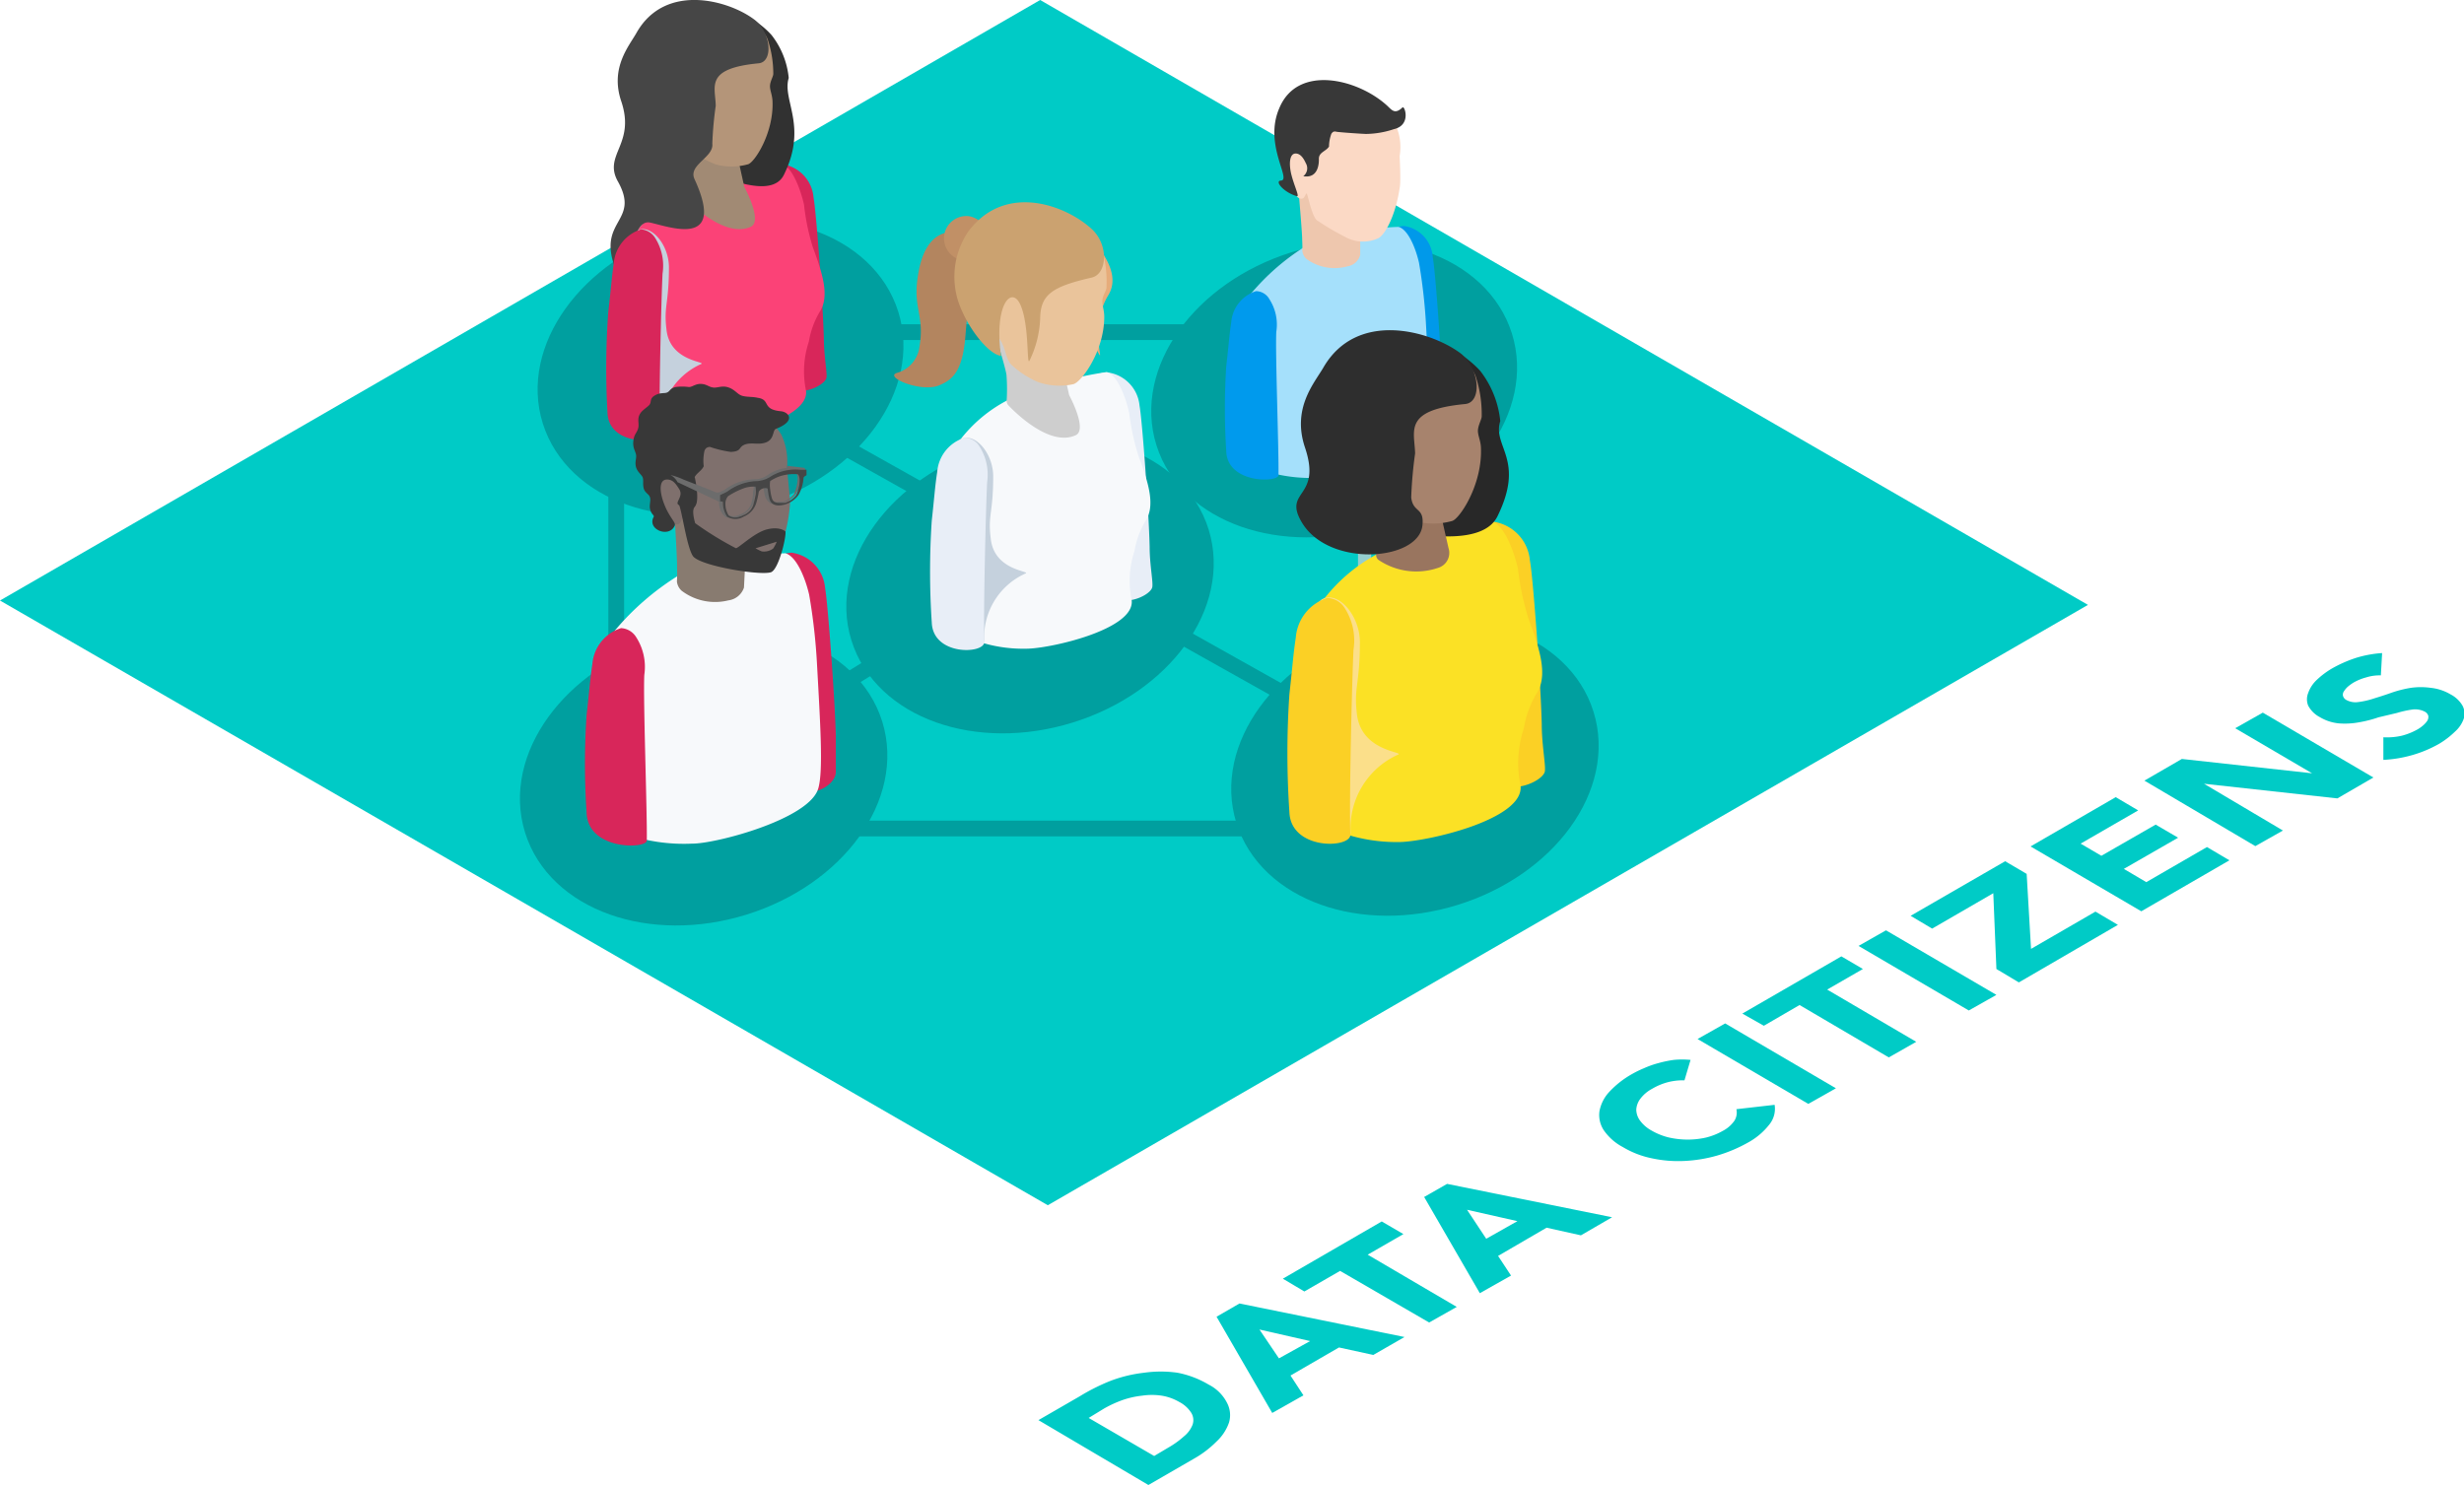 <svg xmlns="http://www.w3.org/2000/svg" width="157.98" height="95.23" viewBox="0 0 157.98 95.23"><title>Asset 4</title><g style="isolation:isolate"><polygon points="0 38.51 67.18 77.29 133.87 38.79 66.69 0 0 38.51" style="fill:#00cbc6"/><path d="M66.58,91.07l2.65-1.53a12.87,12.87,0,0,1,2-1,8.93,8.93,0,0,1,2.13-.51,7.61,7.61,0,0,1,2.13,0,6.18,6.18,0,0,1,2,.76A2.67,2.67,0,0,1,78.69,90a1.67,1.67,0,0,1,.11,1.22A3,3,0,0,1,78,92.44a6.59,6.59,0,0,1-1.48,1.12l-2.89,1.67ZM74,93.37l.91-.54a5.79,5.79,0,0,0,1-.72,1.81,1.81,0,0,0,.55-.74.9.9,0,0,0-.07-.75,2,2,0,0,0-.79-.72,3.25,3.25,0,0,0-1.13-.4,4.23,4.23,0,0,0-1.23,0,5.71,5.71,0,0,0-1.26.28,7.46,7.46,0,0,0-1.18.54l-1,.61Z" style="fill:#00cbc6"/><path d="M78,84.44l1.47-.85,10.58,2.15-2,1.15-2.2-.48-3.11,1.8.83,1.27-2,1.13Zm2.75.82L82,87.11,84,86Z" style="fill:#00cbc6"/><path d="M85.92,81.5l-2.29,1.32L82.25,82l6.34-3.67,1.39.81-2.29,1.32,5.71,3.35-1.77,1Z" style="fill:#00cbc6"/><path d="M91.31,76.76l1.47-.84,10.58,2.14-2,1.16-2.2-.49-3.11,1.81.83,1.26-2,1.13Zm2.75.82,1.23,1.86,2-1.13Z" style="fill:#00cbc6"/><path d="M108,69.28a3.86,3.86,0,0,0-1.07.12,4,4,0,0,0-1,.42,2.3,2.3,0,0,0-.75.63,1.28,1.28,0,0,0-.27.71,1.21,1.21,0,0,0,.24.7,2.26,2.26,0,0,0,.74.64,4.15,4.15,0,0,0,1.09.44,5.48,5.48,0,0,0,1.21.14,5.29,5.29,0,0,0,1.19-.13,4.19,4.19,0,0,0,1.06-.42,2.09,2.09,0,0,0,.77-.67,1,1,0,0,0,.12-.73l2.45-.28a1.6,1.6,0,0,1-.36,1.29,4.4,4.4,0,0,1-1.31,1.11,9.47,9.47,0,0,1-2,.85,9.12,9.12,0,0,1-2.12.35,8,8,0,0,1-2.08-.17,5.9,5.9,0,0,1-1.86-.72,3.43,3.43,0,0,1-1.23-1.09,1.78,1.78,0,0,1-.27-1.21,2.48,2.48,0,0,1,.62-1.23,6,6,0,0,1,1.48-1.16,6.75,6.75,0,0,1,.76-.37,6,6,0,0,1,.9-.32,7.5,7.5,0,0,1,1-.21,5.51,5.51,0,0,1,1.08,0Z" style="fill:#00cbc6"/><path d="M108.84,66.63l1.77-1,7.1,4.16-1.77,1Z" style="fill:#00cbc6"/><path d="M115.38,64.45l-2.29,1.33L111.71,65l6.35-3.67,1.38.81-2.29,1.32,5.71,3.35-1.76,1Z" style="fill:#00cbc6"/><path d="M119.16,60.66l1.76-1L128,63.8l-1.77,1Z" style="fill:#00cbc6"/><path d="M128,62.14l-.2-4.86-3.92,2.27-1.38-.82,6.06-3.5,1.38.81.28,4.81,4.13-2.39,1.44.85L129.44,63Z" style="fill:#00cbc6"/><path d="M130.19,54.28l5.46-3.16,1.44.85L133.4,54.1l1.33.78,3.48-2,1.44.84-3.48,2,1.44.85,3.89-2.25,1.44.85-5.65,3.27Z" style="fill:#00cbc6"/><path d="M137.49,50.06l2.4-1.39,8.35.92,0,0-4.93-2.89,1.77-1,7.09,4.16-2.31,1.34-8.55-.94h0l5.06,3-1.77,1Z" style="fill:#00cbc6"/><path d="M152.65,43.31a2.88,2.88,0,0,0-.94.13,3.41,3.41,0,0,0-.81.33,3.12,3.12,0,0,0-.35.25,1.39,1.39,0,0,0-.26.3.38.38,0,0,0-.07.3.43.43,0,0,0,.22.27,1.22,1.22,0,0,0,.77.13,5.17,5.17,0,0,0,1-.23c.36-.11.74-.23,1.13-.37a7.38,7.38,0,0,1,1.23-.31,4.58,4.58,0,0,1,1.28,0,3.12,3.12,0,0,1,1.27.42,1.88,1.88,0,0,1,.78.75,1.11,1.11,0,0,1,.06.82,2,2,0,0,1-.56.82,5.51,5.51,0,0,1-1,.77,7.83,7.83,0,0,1-1.66.71,8.18,8.18,0,0,1-1.93.33l0-1.45a4.25,4.25,0,0,0,1.18-.1,4.1,4.1,0,0,0,1-.4,2.14,2.14,0,0,0,.39-.28,1.39,1.39,0,0,0,.26-.3.48.48,0,0,0,.05-.3.45.45,0,0,0-.22-.26,1.34,1.34,0,0,0-.79-.14,6.64,6.64,0,0,0-1,.22L152.5,46a7.91,7.91,0,0,1-1.25.32,5,5,0,0,1-1.28.07,2.92,2.92,0,0,1-1.23-.4,1.77,1.77,0,0,1-.75-.74,1.08,1.08,0,0,1,0-.81,2.11,2.11,0,0,1,.54-.83,5.33,5.33,0,0,1,1-.75,8.4,8.4,0,0,1,1.49-.66,7.29,7.29,0,0,1,1.71-.32Z" style="fill:#00cbc6"/><ellipse cx="45.12" cy="49.82" rx="10.98" ry="8.23" transform="translate(-12.75 15.63) rotate(-17.25)" style="fill:#009f9f;stroke:#009f9f;stroke-miterlimit:10;stroke-width:2.021px"/><ellipse cx="90.72" cy="49.2" rx="10.98" ry="8.23" transform="translate(-10.51 29.12) rotate(-17.25)" style="fill:#009f9f;stroke:#009f9f;stroke-miterlimit:10;stroke-width:2.021px"/><ellipse cx="66.04" cy="37.5" rx="10.98" ry="8.23" transform="translate(-8.15 21.28) rotate(-17.25)" style="fill:#009f9f;stroke:#009f9f;stroke-miterlimit:10;stroke-width:2.021px"/><ellipse cx="85.88" cy="25.38" rx="10.98" ry="8.23" transform="matrix(0.95, -0.3, 0.3, 0.95, -3.66, 26.62)" style="fill:#009f9f;stroke:#009f9f;stroke-miterlimit:10;stroke-width:2.021px"/><ellipse cx="46.35" cy="23.85" rx="10.98" ry="8.23" transform="matrix(0.95, -0.3, 0.3, 0.95, -4.99, 14.82)" style="fill:#009f9f;stroke:#009f9f;stroke-miterlimit:10;stroke-width:2.021px"/><line x1="53.13" y1="53.13" x2="81.91" y2="53.13" style="fill:none;stroke:#009f9f;stroke-miterlimit:10;stroke-width:1.01px"/><line x1="45.37" y1="49.19" x2="83.85" y2="25.47" style="fill:none;stroke:#009f9f;stroke-miterlimit:10;stroke-width:1.01px"/><line x1="53.6" y1="28.38" x2="90.72" y2="49.2" style="fill:none;stroke:#009f9f;stroke-miterlimit:10;stroke-width:1.01px"/><line x1="54.22" y1="21.3" x2="81.91" y2="21.3" style="fill:none;stroke:#009f9f;stroke-miterlimit:10;stroke-width:1.01px"/><line x1="39.51" y1="24.38" x2="39.51" y2="52.08" style="fill:none;stroke:#009f9f;stroke-miterlimit:10;stroke-width:1.01px"/><line x1="87.49" y1="24.38" x2="87.49" y2="52.08" style="fill:#94cece;stroke:#94cece;stroke-miterlimit:10;stroke-width:0.844px"/><path d="M71,23.88A2.37,2.37,0,0,1,73.06,26c.18,1,.6,6.81.65,9.08,0,1.12.23,2.23.17,2.56-.09.6-2.31,1.54-2.75.13a20.47,20.47,0,0,1-1.08-8.51c0-1.48-.18-3.3-.19-4S69.69,24,71,23.88Z" style="fill:#e8eef7"/><path d="M65.79,41.6A9.21,9.21,0,0,1,62,40.87s-.59-12.47-.45-12.65a9.13,9.13,0,0,1,3-2.53,25.41,25.41,0,0,1,6.4-1.83c.66.16,1.2,1.51,1.45,2.63A15.39,15.39,0,0,0,73,29.26c.65,1.72,1.1,3.2.42,4.19a5.44,5.44,0,0,0-.68,1.88,6.09,6.09,0,0,0-.18,3.18C72.75,40.39,67.24,41.61,65.79,41.6Z" style="fill:#f7f9fb"/><path d="M65.72,36.79a4.48,4.48,0,0,0-2.61,4.38s-2.18-.6-2.18-.66c-.24-4.17,0-11,0-11.07a1.82,1.82,0,0,1,.63-1.25c.89-.53,2.1.82,2.12,2.33,0,2.4-.35,2.51-.16,4C63.73,36.67,66.24,36.61,65.72,36.79Z" style="fill:#c5d1dd;mix-blend-mode:multiply"/><path d="M70.25,15.58c.64.89,1.53,2.16.81,3.35-1.16,1.9-.35,4.18-.57,3.82-1.53-2.62-.2-5.06-1.14-5.37-.57-.18-3,5.75-3.53,5.32A8.09,8.09,0,0,1,64.44,21c-2.21-2.91-2.3-5.86,0-6.84A4.82,4.82,0,0,1,70.25,15.58Z" style="fill:#e6ac7a"/><path d="M60.92,14.91s-1.49-.16-2,2.39.44,2.78,0,5.12a2,2,0,0,1-1.4,1.49c-.89.26,1.55,1.29,2.7.8.88-.37,1.52-.91,1.69-3.32C62.09,19.19,62.55,15.38,60.92,14.91Z" style="fill:#b3855f"/><path d="M64.54,25.71a.43.43,0,0,0,.11.28c.51.54,2.69,2.67,4.32,1.92.78-.36-.42-2.57-.42-2.57l-.38-1.68-4.46-2.51s.73,2.29.82,2.89A11.63,11.63,0,0,1,64.54,25.71Z" style="fill:#cecece"/><path d="M70.65,16a7.1,7.1,0,0,1,.29,2.46c0,.16-.23.47-.26.78s.12.64.12,1.07c0,2.26-1.51,4.25-2,4.33a4.16,4.16,0,0,1-2.25-.14,5.92,5.92,0,0,1-1.58-1c-.53-.39-.44-1.17-.9-1.79-2.21-2.91-1.72-5.85.55-6.83S69.94,14.08,70.65,16Z" style="fill:#eac49b"/><path d="M63.34,15.64a1.43,1.43,0,1,1-1.17-1.77A1.51,1.51,0,0,1,63.34,15.64Z" style="fill:#c19066"/><path d="M70,14.69c1.09,1,1,2.87,0,3.11-2.53.58-3.29,1.08-3.31,2.63A6.71,6.71,0,0,1,66,23.14c-.18.3,0-2.28-.57-3.58s-1.71,0-1.25,3.26c-.75-.09-1.92-1.54-2.5-2.88a5.16,5.16,0,0,1,.4-5.09C64.46,11.66,68.37,13.18,70,14.69Z" style="fill:#cba270"/><path d="M62.8,28.63a3.37,3.37,0,0,1,.49,2.3c-.08,1.54-.25,8.53-.18,10.24,0,.78-3.3.9-3.37-1.26a48.91,48.91,0,0,1,0-6.52c.17-1.52.2-2.15.35-3.13a2.5,2.5,0,0,1,1.76-2.19A1.15,1.15,0,0,1,62.8,28.63Z" style="fill:#e8eef7"/><path d="M90,14.49a2.15,2.15,0,0,1,1.86,2c.17.87.55,6.17.6,8.23,0,1,0,1.68,0,2,0,.92-2,1.73-2.36.46a18.58,18.58,0,0,1-1-7.72c0-1.33-.16-3-.17-3.61S88.81,14.62,90,14.49Z" style="fill:#0099ea"/><path d="M84.5,30.64a10,10,0,0,1-3.8-.56S80.06,19,80.19,18.85a14.78,14.78,0,0,1,3.55-3.08,18,18,0,0,1,5.92-1.22c.59.14,1.09,1.29,1.32,2.3a35.2,35.2,0,0,1,.44,3.81c.18,3.31.35,5.95.07,7C91,29.27,85.81,30.65,84.5,30.64Z" style="fill:#a5e0fb"/><path d="M83.5,16.1a.8.8,0,0,0,.27.51,3.06,3.06,0,0,0,2.62.47,1,1,0,0,0,.82-.73l0-1.19-4-3.45s.28,3.13.28,3.65C83.5,15.65,83.51,15.87,83.5,16.1Z" style="fill:#eec7ae"/><path d="M89.54,8.15a3.43,3.43,0,0,1,.2,1.85c0,.14.09,1.7,0,2.05-.28,1.89-1,3.09-1.4,3.24a2.34,2.34,0,0,1-1.9,0,17,17,0,0,1-2-1.16c-.28-.2-.52-1.3-.62-1.62s-.1.23-.37.23a.36.36,0,0,1-.32-.18c-1.82-2.56-1.65-6.1.32-6.88S88.73,6.59,89.54,8.15Z" style="fill:#fbd9c5"/><path d="M88.92,6.76c.31.28.5.61,1,.13.14-.15.58,1.13-.54,1.39a5.89,5.89,0,0,1-1.79.31c-.15,0-1.55-.09-1.9-.14a.33.33,0,0,0-.2,0,.4.4,0,0,0-.13.13,2.48,2.48,0,0,0-.15.82c-.2.31-.65.36-.65.78,0,.07.07,1.3-1,1.12a.64.64,0,0,0,.16-.84c-.15-.33-.33-.57-.58-.61-.48-.08-.52.68-.33,1.4s.52,1.38.34,1.33c-.85-.24-1.48-1-1-1,.64-.1-1.14-2.34-.12-4.66C83.21,4.11,87.05,5.06,88.92,6.76Z" style="fill:#383838"/><path d="M81.39,19.19a3,3,0,0,1,.44,2.09c-.07,1.39.17,7.63.14,9.19,0,.48-3.3.57-3.35-1.56a42.48,42.48,0,0,1,0-5.41c.16-1.37.19-1.95.32-2.83a2.29,2.29,0,0,1,1.59-2A1,1,0,0,1,81.39,19.19Z" style="fill:#009aed"/><path d="M50.16,10.53a2.35,2.35,0,0,1,2,2.14c.18.95.6,6.77.66,9,0,1.11.22,2.22.17,2.54-.1.6-2.3,1.53-2.74.13a20.35,20.35,0,0,1-1.07-8.46c0-1.46-.18-3.27-.19-4S48.86,10.67,50.16,10.53Z" style="fill:#d8265a"/><path d="M45,28.14a9.1,9.1,0,0,1-3.73-.73S40.68,15,40.81,14.84a9.16,9.16,0,0,1,2.94-2.51,25.2,25.2,0,0,1,6.36-1.82c.65.17,1.18,1.5,1.44,2.61a14.19,14.19,0,0,0,.57,2.75c.64,1.72,1.09,3.18.41,4.17a5.51,5.51,0,0,0-.67,1.87,6,6,0,0,0-.18,3.15C51.9,26.94,46.42,28.15,45,28.14Z" style="fill:#fb4277"/><path d="M44.92,23.36a4.44,4.44,0,0,0-2.59,4.35s-2.17-.59-2.17-.66c-.24-4.14,0-10.92,0-11a1.81,1.81,0,0,1,.62-1.24c.89-.53,2.09.8,2.11,2.31,0,2.38-.34,2.49-.16,4C42.94,23.24,45.43,23.18,44.92,23.36Z" style="fill:#c5d1dd;mix-blend-mode:multiply"/><path d="M49.47,2.25A5.3,5.3,0,0,1,50.57,5c-.44,1.42,1.24,3.08-.31,6.21-.8,1.63-4,.05-4.89-.14-.54-.11.47-1.49-.1-1.83a7.57,7.57,0,0,1-1.43-1.45c-2.3-2.44-2.45-6.12-.48-7.23S48.23.86,49.47,2.25Z" style="fill:#313131"/><path d="M43.75,12.35a.37.37,0,0,0,.1.28c.51.53,2.68,2.65,4.29,1.91.78-.36-.42-2.56-.42-2.56l-.37-1.67L43,8.36a24.11,24.11,0,0,1,.71,2.33A15.32,15.32,0,0,1,43.75,12.35Z" style="fill:#a18a74"/><path d="M49.21,2.5a6.9,6.9,0,0,1,.37,2.24c0,.16-.19.45-.21.74s.14.58.16,1c.09,2.07-1.19,4-1.59,4.06a3.89,3.89,0,0,1-2.06,0,7.68,7.68,0,0,1-1.78-1A7.53,7.53,0,0,1,42.76,7.9c-2.15-2.57-1.11-5.15.92-6.15S48.47.8,49.21,2.5Z" style="fill:#b49579"/><path d="M48.33,1.23c1.1.79,1.28,2.74.31,2.83-3.47.33-2.77,1.48-2.75,2.72a23.2,23.2,0,0,0-.22,2.43c.11.89-1.57,1.35-1.14,2.28,2.08,4.52-1.75,3-2.87,2.78-1.52-.29-1.24,5.41-2.19,3-1.24-3.19,1.6-3,.16-5.61-1-1.74,1.14-2.38.2-5.17-.73-2.17.52-3.55,1-4.42C42.66-1.1,46.67,0,48.33,1.23Z" style="fill:#464646"/><path d="M42,15.25a3.33,3.33,0,0,1,.48,2.29c-.08,1.53-.25,8.47-.17,10.17,0,.77-3.29.9-3.36-1.25A50,50,0,0,1,39,20c.18-1.51.21-2.14.35-3.11a2.51,2.51,0,0,1,1.75-2.18A1.16,1.16,0,0,1,42,15.25Z" style="fill:#d8265a"/><path d="M95.7,33.45a2.75,2.75,0,0,1,2.39,2.49c.21,1.11.7,7.89.76,10.52,0,1.29.26,2.58.2,3-.11.69-2.68,1.78-3.19.15a23.73,23.73,0,0,1-1.25-9.86c0-1.7-.2-3.81-.22-4.61S94.19,33.61,95.7,33.45Z" style="fill:#fbd025"/><path d="M89.68,54a10.79,10.79,0,0,1-4.34-.85s-.68-14.45-.52-14.65a10.72,10.72,0,0,1,3.41-2.93,29,29,0,0,1,7.42-2.12c.75.19,1.38,1.75,1.67,3A17.68,17.68,0,0,0,98,39.68c.75,2,1.28,3.7.48,4.85a6.39,6.39,0,0,0-.78,2.18,7.07,7.07,0,0,0-.21,3.68C97.74,52.58,91.36,54,89.68,54Z" style="fill:#fbe125"/><path d="M89.6,48.41a5.17,5.17,0,0,0-3,5.07s-2.53-.7-2.53-.77C83.77,47.88,84,40,84,39.89a2.13,2.13,0,0,1,.73-1.44c1-.62,2.43.94,2.46,2.69,0,2.77-.4,2.91-.19,4.66C87.29,48.27,90.2,48.2,89.6,48.41Z" style="fill:#fbdf8a;mix-blend-mode:multiply"/><path d="M94.91,23.79A6.27,6.27,0,0,1,96.19,27c-.52,1.65,1.62,2.45-.18,6.11-.93,1.9-4.85,1.19-5.88,1-.63-.14.54-1.75-.12-2.14a8.71,8.71,0,0,1-1.67-1.7c-2.68-2.84-2.85-7.12-.55-8.42S93.46,22.18,94.91,23.79Z" style="fill:#282828"/><path d="M88.23,35.57a.42.42,0,0,0,.13.32,4.33,4.33,0,0,0,3.86.52,1,1,0,0,0,.65-1.27l-.44-1.94-5-2.28a27.33,27.33,0,0,1,.82,2.71A14,14,0,0,1,88.23,35.57Z" style="fill:#99755f"/><path d="M94.6,24.09A7.82,7.82,0,0,1,95,26.7c0,.18-.21.53-.24.86s.17.67.19,1.13c.11,2.41-1.39,4.61-1.85,4.72a4.48,4.48,0,0,1-2.41,0,9,9,0,0,1-2.08-1.21,9.28,9.28,0,0,1-1.56-1.79c-2.5-3-1.29-6,1.08-7.17S93.74,22.11,94.6,24.09Z" style="fill:#a7836d"/><path d="M93.58,22.61c1.28.92,1.49,3.19.36,3.3-4,.38-3.24,1.72-3.21,3.17a27.06,27.06,0,0,0-.25,2.83c.13,1,.84.59.72,1.78-.24,2.31-6.1,2.74-7.78-.27-1.13-2,1.34-1.47.25-4.72-.85-2.53.6-4.13,1.19-5.15C87,19.89,91.64,21.2,93.58,22.61Z" style="fill:#2e2e2e"/><path d="M86.22,39a3.84,3.84,0,0,1,.56,2.67c-.09,1.78-.29,9.88-.2,11.86,0,.89-3.83,1-3.91-1.46a55.94,55.94,0,0,1,0-7.55c.2-1.77.24-2.5.41-3.63a2.9,2.9,0,0,1,2-2.54A1.36,1.36,0,0,1,86.22,39Z" style="fill:#fbd025"/><path d="M50.74,35.44A2.5,2.5,0,0,1,52.9,37.7c.18,1,.63,7.13.69,9.5,0,1.17,0,1.94,0,2.29,0,1.07-2.27,2-2.73.53a21.42,21.42,0,0,1-1.13-8.91c0-1.54-.18-3.45-.2-4.17S49.37,35.59,50.74,35.44Z" style="fill:#d8265a"/><path d="M44.39,54.1A11.49,11.49,0,0,1,40,53.45s-.73-12.78-.59-13a17,17,0,0,1,4.1-3.55,21,21,0,0,1,6.84-1.42c.68.17,1.26,1.49,1.53,2.66a38,38,0,0,1,.5,4.4c.21,3.82.41,6.87.09,8C51.94,52.52,45.9,54.11,44.39,54.1Z" style="fill:#f7f9fb"/><path d="M43.4,37.29a.94.94,0,0,0,.3.59,3.54,3.54,0,0,0,3,.62,1.21,1.21,0,0,0,1-.82l.07-1.39-4.58-4.12s.24,3.65.22,4.25C43.42,36.76,43.42,37,43.4,37.29Z" style="fill:#887b70"/><path d="M50.1,27.88A4.08,4.08,0,0,1,50.46,30c0,.17.22,2,.19,2.38-.19,2.21-.95,3.66-1.4,3.86a2.73,2.73,0,0,1-2.21.14,20.27,20.27,0,0,1-2.36-1.2c-.35-.21-.7-1.48-.84-1.84s-.09.27-.41.29a.43.43,0,0,1-.39-.19c-2.29-2.83-2.34-7-.11-8S49.05,26.12,50.1,27.88Z" style="fill:#7f706d"/><path d="M43.58,31.1a1.1,1.1,0,0,1-.07,1.23c.18.19.5,2.69.91,3.32s4.26,1.27,5,1.05c.49-.14,1-2.24.94-2.62,0,0-.36-.34-1.19-.13s-1.88,1.27-2,1.2a21,21,0,0,1-2.6-1.6c-.24-.86-.07-1,0-1.09.3-.39,0-1.7,0-1.75C44.48,30.22,43.38,30.72,43.58,31.1Zm4.86,4.06,1.36-.42a2.37,2.37,0,0,1-.23.44,1,1,0,0,1-.73.18A2.92,2.92,0,0,1,48.44,35.16Z" style="fill:#383838"/><path d="M50.05,26.37c.54.05,1,.63-.3,1.13-.22.09-.1.61-.57.84s-1,0-1.43.17-.17.43-.89.47a7.14,7.14,0,0,1-1.34-.32.42.42,0,0,0-.23.07.43.43,0,0,0-.12.17,2.91,2.91,0,0,0-.05,1c-.18.39-.7.53-.62,1,0,.08.74,2.53-1,1.47-.24-.16.34-.53.05-1s-.47-.61-.78-.62c-.57,0-.48.88-.14,1.69s.72,1.07.63,1.27c-.36.81-1.77.25-1.36-.54.09-.16-.18-.14-.24-.65,0-.32.08-.46,0-.66s-.32-.26-.39-.55,0-.49-.06-.68-.36-.36-.44-.71.07-.56,0-.81-.21-.43-.16-.85.21-.48.3-.77-.05-.53.07-.84.43-.46.63-.66,0-.4.36-.62.61-.12.8-.2.18-.26.54-.35a3.18,3.18,0,0,1,.86,0c.22,0,.41-.21.77-.2s.49.19.78.23.58-.15,1,0,.56.44.86.53.66.05,1,.13C49.43,25.63,48.82,26.25,50.05,26.37Z" style="fill:#383838"/><path d="M51.54,30s-1-.13-1.08-.12V30a2.76,2.76,0,0,0-1.31.51,1.36,1.36,0,0,1-.75.22,3.38,3.38,0,0,0-1.93.67l-.29.15a.45.45,0,0,1-.34,0c-.66-.28-1.09-.43-2-.79a4.64,4.64,0,0,0-.85-.3,1.11,1.11,0,0,1,.45.46s2.65,1.25,2.66,1.25,0,0,0,0a1.36,1.36,0,0,0,.24.82h0l.19.17a1.31,1.31,0,0,0,.94-.06,1.56,1.56,0,0,0,.87-.89c0-.13.06-.46.11-.76v-.13a.36.36,0,0,1,.5-.13,3.38,3.38,0,0,0,.12.69.71.71,0,0,0,.13.22,1.65,1.65,0,0,0,.2.19,1.36,1.36,0,0,0,.56,0,1.65,1.65,0,0,0,1.08-.61,3,3,0,0,0,.31-1.18.41.41,0,0,1,.09-.2.21.21,0,0,0,.18-.25A1.07,1.07,0,0,0,51.54,30Zm-3.26,1.58c0,.29-.08.6-.11.71a1.11,1.11,0,0,1-.66.68l-.2.08a.78.78,0,0,1-.75-.11,1.35,1.35,0,0,1-.21-.79.73.73,0,0,1,.16-.44l0,0a4.41,4.41,0,0,1,1.08-.54A1.88,1.88,0,0,1,48.3,31,1.23,1.23,0,0,1,48.28,31.55Zm2.64.09a1.43,1.43,0,0,1-.73.5l-.21,0a.52.52,0,0,1-.65-.34,3.1,3.1,0,0,1-.11-.58,1.27,1.27,0,0,1,0-.51,2.1,2.1,0,0,1,.69-.33A2.89,2.89,0,0,1,51,30.31h0c.08,0,.14.22.14.36A2.51,2.51,0,0,1,50.92,31.64Z" style="fill:#6c6c6c"/><path d="M51.7,30.12a3.54,3.54,0,0,1-.46,0,3,3,0,0,0-1.92.5,1.9,1.9,0,0,1-.75.23,3.32,3.32,0,0,0-1.93.67c-.12.07-.47.23-.47.23s0,0,0,.21,0,.19,0,.19.19,0,.18.06a1.58,1.58,0,0,0,.27.92,1,1,0,0,0,1.06,0,1.37,1.37,0,0,0,.8-.85,5.45,5.45,0,0,0,.17-.75.48.48,0,0,1,.57-.2,4.27,4.27,0,0,0,.12.69c.08.23.27.45.76.38a1.64,1.64,0,0,0,1.09-.65,2.58,2.58,0,0,0,.33-1.1c0-.09.19-.17.19-.17s0,0,0-.22S51.7,30.12,51.7,30.12ZM48.45,31.7a6.46,6.46,0,0,1-.15.66,1.06,1.06,0,0,1-.66.68.7.7,0,0,1-.2.08.76.76,0,0,1-.72-.06,1.45,1.45,0,0,1-.21-.79.73.73,0,0,1,.17-.45l0,0a5,5,0,0,1,1.07-.53,1.91,1.91,0,0,1,.69-.08A1.86,1.86,0,0,1,48.45,31.7Zm2.6.05a1.43,1.43,0,0,1-.73.5l-.21,0c-.31,0-.52,0-.62-.3a3.3,3.3,0,0,1-.11-.58,1.63,1.63,0,0,1,0-.52,2.74,2.74,0,0,1,.69-.33,3.09,3.09,0,0,1,1.06-.11h0c.08,0,.14.22.14.36A2.31,2.31,0,0,1,51.05,31.75Z" style="fill:#464646"/><path d="M40.8,40.88a3.51,3.51,0,0,1,.51,2.4c-.08,1.61.19,8.82.16,10.62,0,.55-3.81.65-3.86-1.81a46.31,46.31,0,0,1,0-6.23c.18-1.6.22-2.26.37-3.28a2.64,2.64,0,0,1,1.84-2.3A1.22,1.22,0,0,1,40.8,40.88Z" style="fill:#d8265a"/></g></svg>